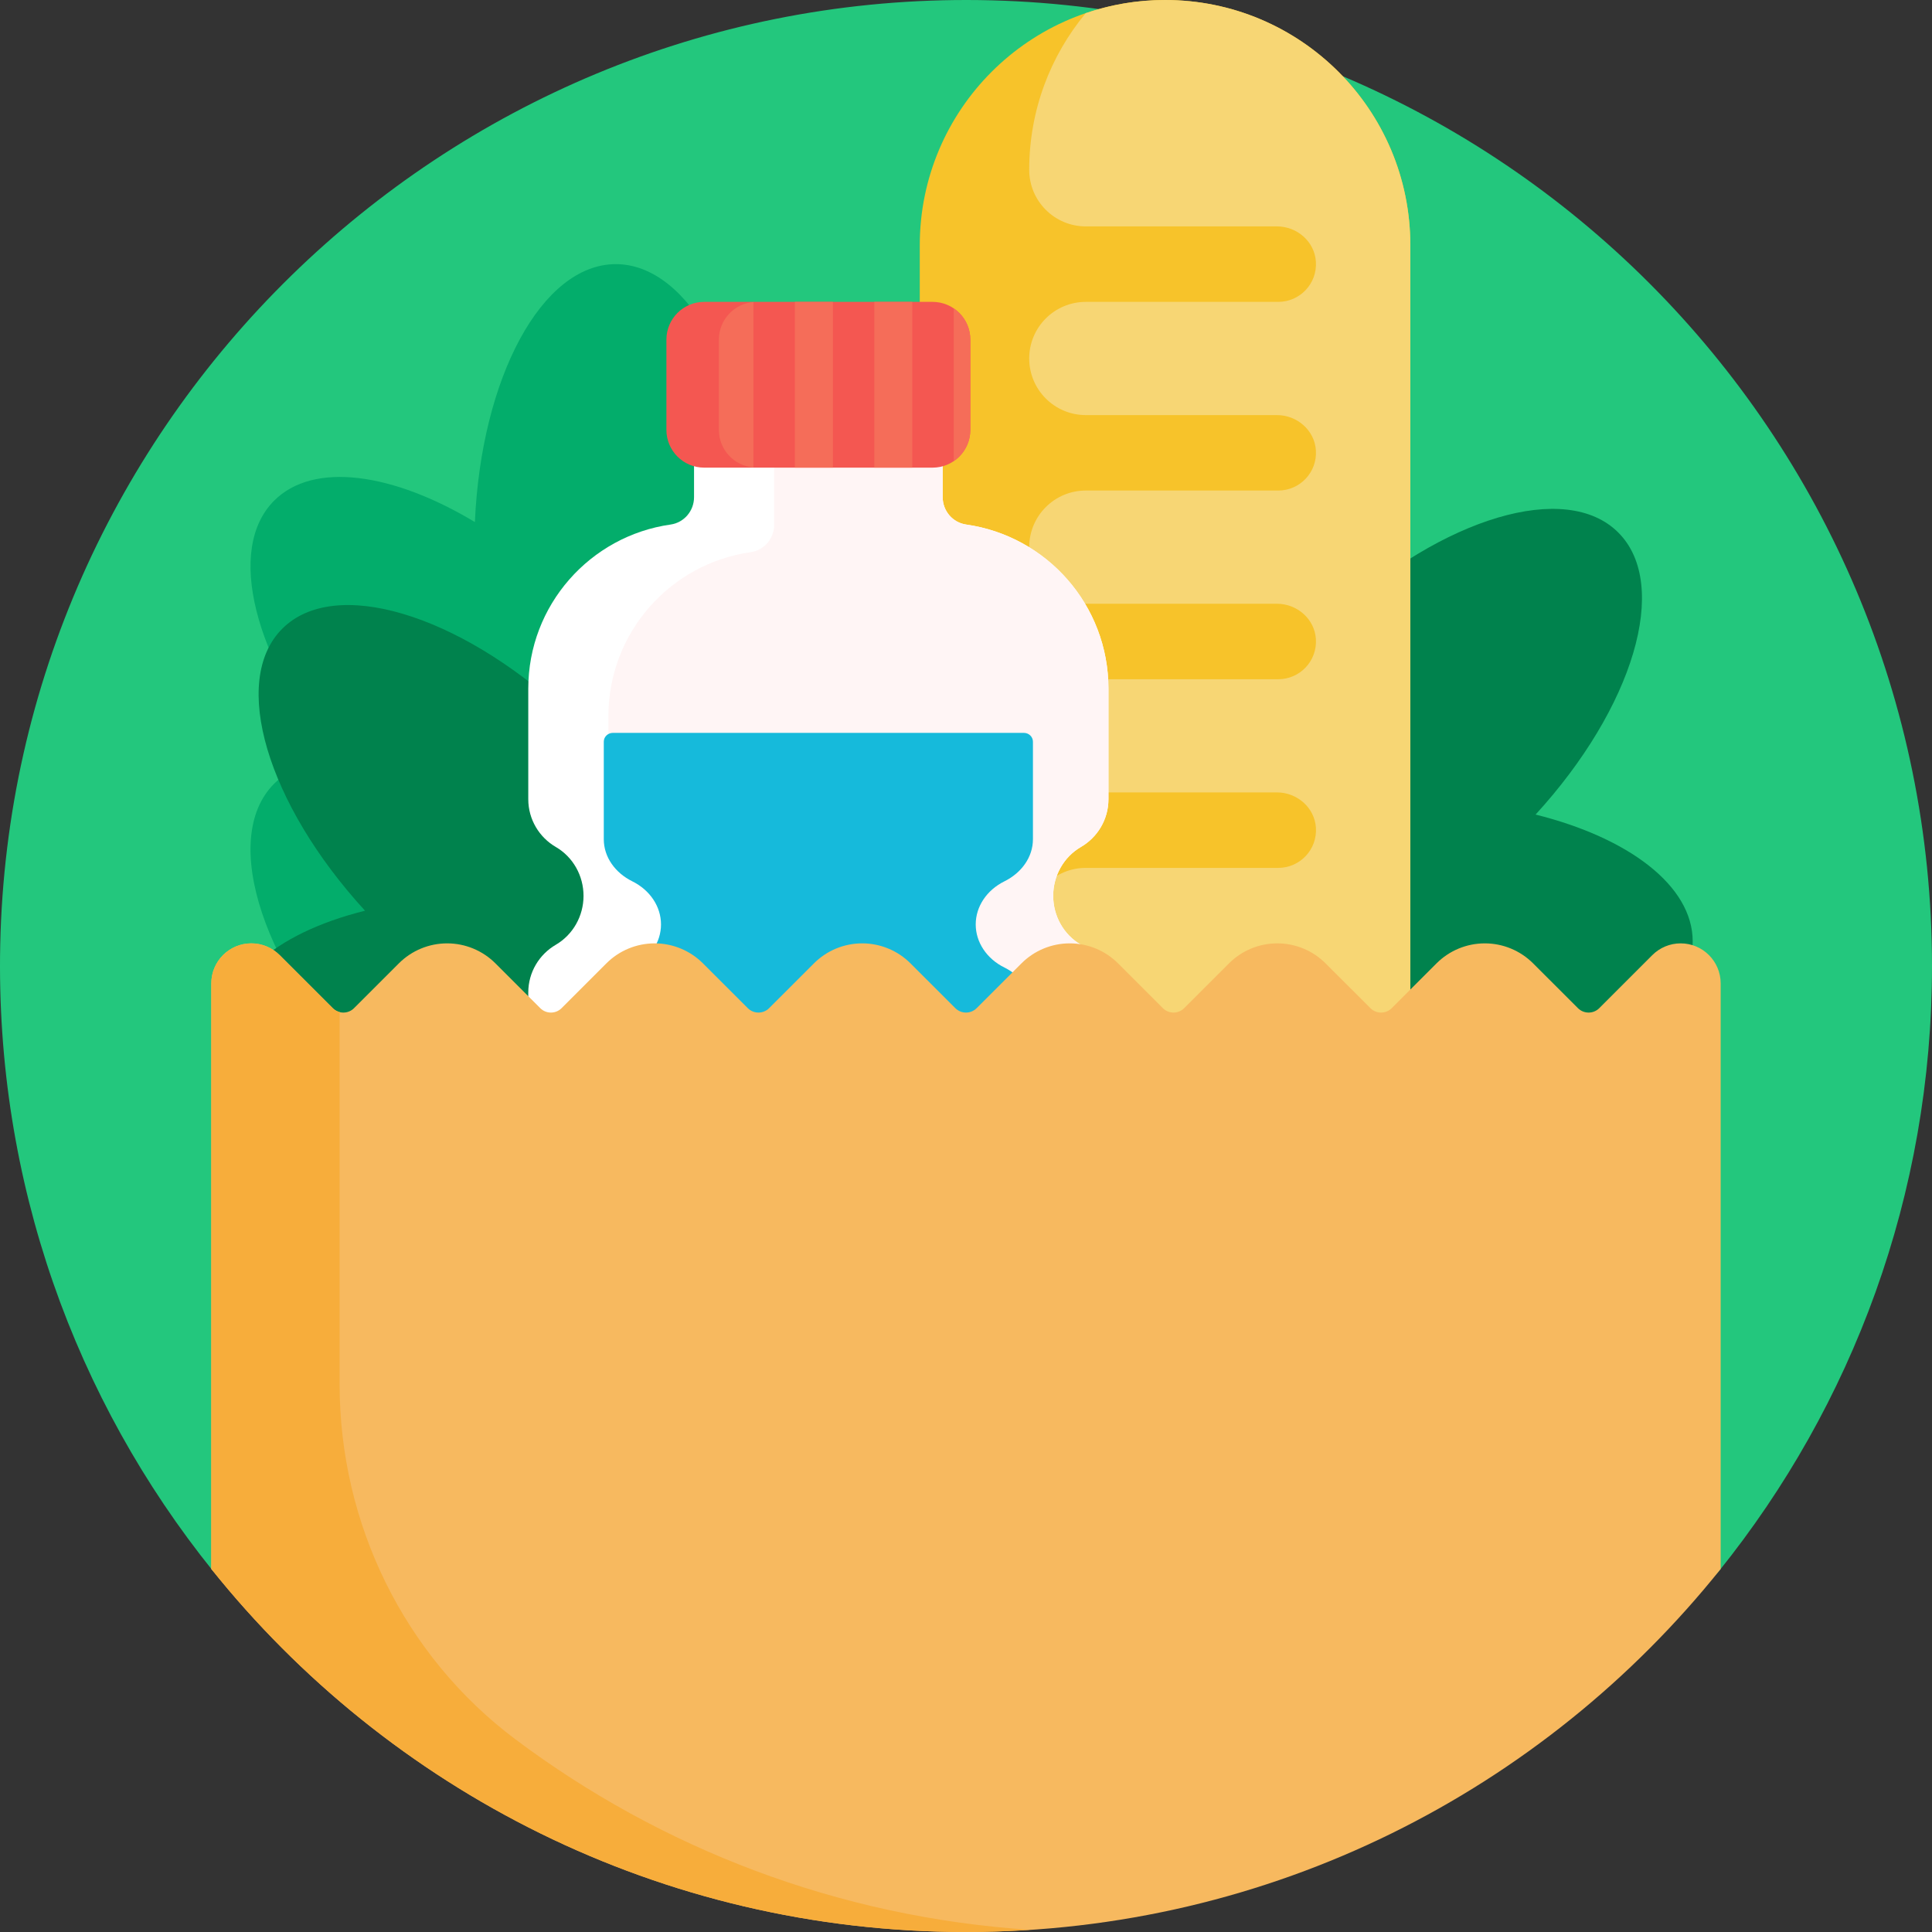 <svg width="60" height="60" viewBox="0 0 60 60" fill="none" xmlns="http://www.w3.org/2000/svg">
<rect x="0" y="0" width="60" height="60" fill="#333333" stroke="none"/>
<g clip-path="url(#clip0_2023_8659)">
<path d="M6.61 48.784C2.349 43.486 -0.15 36.71 0.007 29.345C0.354 13.069 13.748 -0.015 30.028 1.30672e-05C46.584 0.015 60 13.441 60 30C60 37.115 57.522 43.65 53.383 48.793C53.103 49.141 52.655 49.306 52.215 49.225C44.913 47.888 36.96 47.153 28.638 47.153C21.015 47.153 13.703 47.77 6.916 48.901C6.801 48.92 6.683 48.876 6.61 48.784Z" fill="#23C77D"/>
<path d="M27.773 23.603C30.348 20.468 31.243 17.056 29.734 15.546C28.514 14.327 26.054 14.678 23.501 16.213C23.303 11.724 21.42 8.203 19.125 8.203C16.829 8.203 14.945 11.724 14.748 16.213C12.195 14.678 9.734 14.327 8.515 15.547C7.005 17.056 7.901 20.468 10.475 23.603C9.675 23.618 8.998 23.855 8.515 24.337C6.799 26.054 8.19 30.227 11.622 33.66C14.146 36.184 17.07 37.602 19.125 37.495C21.178 37.602 24.102 36.184 26.626 33.66C30.059 30.227 31.45 26.054 29.734 24.337C29.251 23.855 28.574 23.618 27.773 23.603ZM18.979 28.707C19.028 28.706 19.076 28.706 19.125 28.703C19.172 28.705 19.221 28.706 19.269 28.707C19.221 28.766 19.171 28.825 19.125 28.884C19.077 28.825 19.028 28.766 18.979 28.707Z" fill="#03AD6B"/>
<path d="M45.485 33.544C46.04 34.12 46.351 34.767 46.351 35.449C46.351 37.876 42.416 39.844 37.562 39.844C34.872 39.844 32.466 39.239 30.855 38.287C30.466 39.102 29.999 39.768 29.478 40.237C28.102 41.765 25.032 42.83 21.462 42.83C16.608 42.83 12.673 40.862 12.673 38.435C12.673 37.753 12.984 37.106 13.54 36.53C9.502 36.133 6.885 34.354 6.885 32.219C6.885 30.494 8.444 29.003 11.336 28.283C8.301 24.97 7.143 21.148 8.766 19.525C10.389 17.902 14.211 19.059 17.525 22.094C18.245 19.203 19.736 17.215 21.46 17.215C23.596 17.215 25.374 20.261 25.772 24.298C26.348 23.743 26.994 23.431 27.677 23.431C27.798 23.431 27.917 23.444 28.035 23.463C28.84 21.615 30.025 20.445 31.348 20.445C32.03 20.445 32.676 20.757 33.253 21.312C33.65 17.275 35.429 14.229 37.564 14.229C39.288 14.229 40.78 16.217 41.499 19.108C44.813 16.073 48.635 14.915 50.258 16.539C51.882 18.162 50.723 21.983 47.689 25.297C50.58 26.017 52.568 27.508 52.568 29.233C52.568 31.368 49.522 33.147 45.485 33.544Z" fill="#00824D"/>
<path d="M36.182 42.188C31.975 42.188 28.564 38.777 28.564 34.57V7.617C28.564 3.41 31.975 0 36.182 0C40.389 0 43.799 3.41 43.799 7.617V34.57C43.799 38.777 40.389 42.188 36.182 42.188Z" fill="#F7C32A"/>
<path d="M43.799 7.617V34.57C43.799 38.777 40.389 42.188 36.182 42.188C35.319 42.188 34.492 42.042 33.718 41.778C32.623 40.459 31.963 38.763 31.963 36.914V28.711C31.963 27.74 32.75 26.953 33.721 26.953H39.697C40.37 26.953 40.911 26.386 40.867 25.703C40.826 25.08 40.281 24.609 39.657 24.609H33.721C32.75 24.609 31.963 23.823 31.963 22.852C31.963 21.881 32.75 21.094 33.721 21.094H39.697C40.37 21.094 40.911 20.527 40.866 19.844C40.826 19.221 40.281 18.75 39.657 18.75H33.721C32.75 18.75 31.963 17.963 31.963 16.992C31.963 16.021 32.75 15.234 33.721 15.234H39.697C40.37 15.234 40.911 14.667 40.866 13.985C40.826 13.362 40.281 12.891 39.657 12.891H33.721C32.75 12.891 31.963 12.104 31.963 11.133C31.963 10.162 32.75 9.375 33.721 9.375H39.697C40.37 9.375 40.911 8.808 40.866 8.125C40.826 7.502 40.281 7.031 39.657 7.031H33.721C32.75 7.031 31.963 6.244 31.963 5.273C31.963 3.424 32.623 1.729 33.718 0.409C34.492 0.145 35.319 0 36.182 0C40.389 0 43.799 3.41 43.799 7.617Z" fill="#F7D674"/>
<path d="M33.57 26.303C33.031 26.616 32.708 27.199 32.708 27.822C32.708 28.444 33.031 29.027 33.57 29.341C34.081 29.638 34.424 30.191 34.424 30.825V54.651C34.424 55.599 33.656 56.367 32.708 56.367H18.122C17.174 56.367 16.406 55.599 16.406 54.651V30.825C16.406 30.191 16.75 29.638 17.26 29.341C17.798 29.027 18.122 28.444 18.122 27.822C18.122 27.199 17.799 26.616 17.26 26.303C16.75 26.006 16.406 25.452 16.406 24.819V21.387C16.406 18.791 18.328 16.644 20.826 16.29C21.245 16.231 21.554 15.866 21.554 15.442V11.949H29.276V15.442C29.276 15.866 29.585 16.231 30.005 16.29C32.503 16.644 34.424 18.791 34.424 21.387V24.819C34.424 25.452 34.081 26.006 33.57 26.303Z" fill="white"/>
<path d="M34.424 21.387V24.818C34.424 25.452 34.081 26.005 33.57 26.302C33.031 26.616 32.708 27.199 32.708 27.821C32.708 28.444 33.031 29.027 33.57 29.34C34.081 29.637 34.424 30.191 34.424 30.824V55.002C34.424 55.95 33.656 56.718 32.708 56.718H19.126C18.979 56.466 18.894 56.173 18.894 55.861V31.682C18.894 31.049 19.238 30.495 19.748 30.198C20.287 29.885 20.61 29.302 20.61 28.679C20.61 28.057 20.287 27.474 19.748 27.161C19.238 26.863 18.894 26.31 18.894 25.676V22.244C18.894 19.649 20.815 17.502 23.314 17.148C23.733 17.088 24.042 16.724 24.042 16.3V12.807H29.276V15.442C29.276 15.866 29.585 16.23 30.005 16.29C32.503 16.644 34.424 18.791 34.424 21.387Z" fill="#FFF5F5"/>
<path d="M31.798 22.76C31.951 22.76 32.079 22.881 32.079 23.034V23.037V26.062C32.079 26.62 31.723 27.108 31.194 27.37C30.637 27.646 30.302 28.16 30.302 28.709C30.302 29.258 30.637 29.772 31.194 30.048C31.723 30.31 32.079 30.798 32.079 31.356V53.288C32.079 54.123 31.283 54.8 30.302 54.8H20.528C19.547 54.8 18.751 54.123 18.751 53.288V31.356C18.751 30.798 19.107 30.31 19.636 30.048C20.193 29.772 20.528 29.258 20.528 28.709C20.528 28.16 20.193 27.646 19.636 27.37C19.107 27.108 18.751 26.62 18.751 26.062V23.037C18.751 23.036 18.751 23.035 18.751 23.034C18.751 22.881 18.88 22.76 19.032 22.76H31.798Z" fill="#16BADB"/>
<path d="M30.134 10.547V13.351C30.134 13.998 29.609 14.523 28.962 14.523H21.868C21.221 14.523 20.696 13.998 20.696 13.351V10.547C20.696 9.9 21.221 9.375 21.868 9.375H28.962C29.609 9.375 30.134 9.9 30.134 10.547Z" fill="#F45751"/>
<path d="M23.399 9.38V14.518C22.798 14.467 22.326 13.964 22.326 13.351V10.547C22.326 9.933 22.798 9.43 23.399 9.38ZM24.686 14.523H25.866V9.375H24.686V14.523ZM29.619 9.576V14.322C29.93 14.111 30.134 13.755 30.134 13.351V10.547C30.134 10.143 29.93 9.787 29.619 9.576ZM27.152 14.523H28.332V9.375H27.152V14.523Z" fill="#F56D59"/>
<path d="M53.438 48.725C47.94 55.597 39.485 60 30 60C20.515 60 12.06 55.597 6.562 48.725V30.54C6.562 29.854 7.119 29.297 7.805 29.297C8.135 29.297 8.451 29.428 8.684 29.661L10.333 31.309C10.516 31.492 10.812 31.492 10.995 31.309L12.386 29.919C12.784 29.52 13.324 29.297 13.887 29.297C14.449 29.297 14.989 29.521 15.387 29.919L16.778 31.309C16.961 31.492 17.258 31.492 17.441 31.309L18.831 29.919C19.229 29.52 19.769 29.297 20.332 29.297C20.895 29.297 21.434 29.521 21.832 29.919L23.223 31.309C23.406 31.492 23.703 31.492 23.886 31.309L25.277 29.919C25.675 29.52 26.214 29.297 26.777 29.297C27.34 29.297 27.88 29.521 28.277 29.919L29.668 31.309C29.851 31.492 30.148 31.492 30.331 31.309L31.722 29.919C32.12 29.52 32.66 29.297 33.222 29.297C33.785 29.297 34.325 29.521 34.723 29.919L36.113 31.309C36.297 31.492 36.593 31.492 36.776 31.309L38.167 29.919C38.565 29.52 39.105 29.297 39.667 29.297C40.23 29.297 40.77 29.521 41.168 29.919L42.559 31.309C42.742 31.492 43.038 31.492 43.222 31.309L44.612 29.919C45.01 29.52 45.55 29.297 46.113 29.297C46.675 29.297 47.215 29.521 47.613 29.919L49.004 31.309C49.187 31.492 49.484 31.492 49.667 31.309L51.315 29.661C51.548 29.428 51.864 29.297 52.194 29.297C52.88 29.297 53.437 29.854 53.437 30.54V48.725H53.438Z" fill="#F7B95F"/>
<path d="M16.013 54.021C20.524 57.401 26.019 59.541 31.992 59.932C31.334 59.976 30.67 60 30 60C20.515 60 12.06 55.597 6.562 48.725V30.54C6.562 29.854 7.119 29.297 7.805 29.297C8.135 29.297 8.451 29.428 8.684 29.661L10.333 31.309C10.394 31.37 10.469 31.41 10.547 31.43V42.992C10.547 47.32 12.549 51.426 16.013 54.021Z" fill="#F7AD3B"/>
</g>
<defs>
<clipPath id="clip0_2023_8659">
<rect width="60" height="60" fill="white"/>
</clipPath>
</defs>
</svg>
